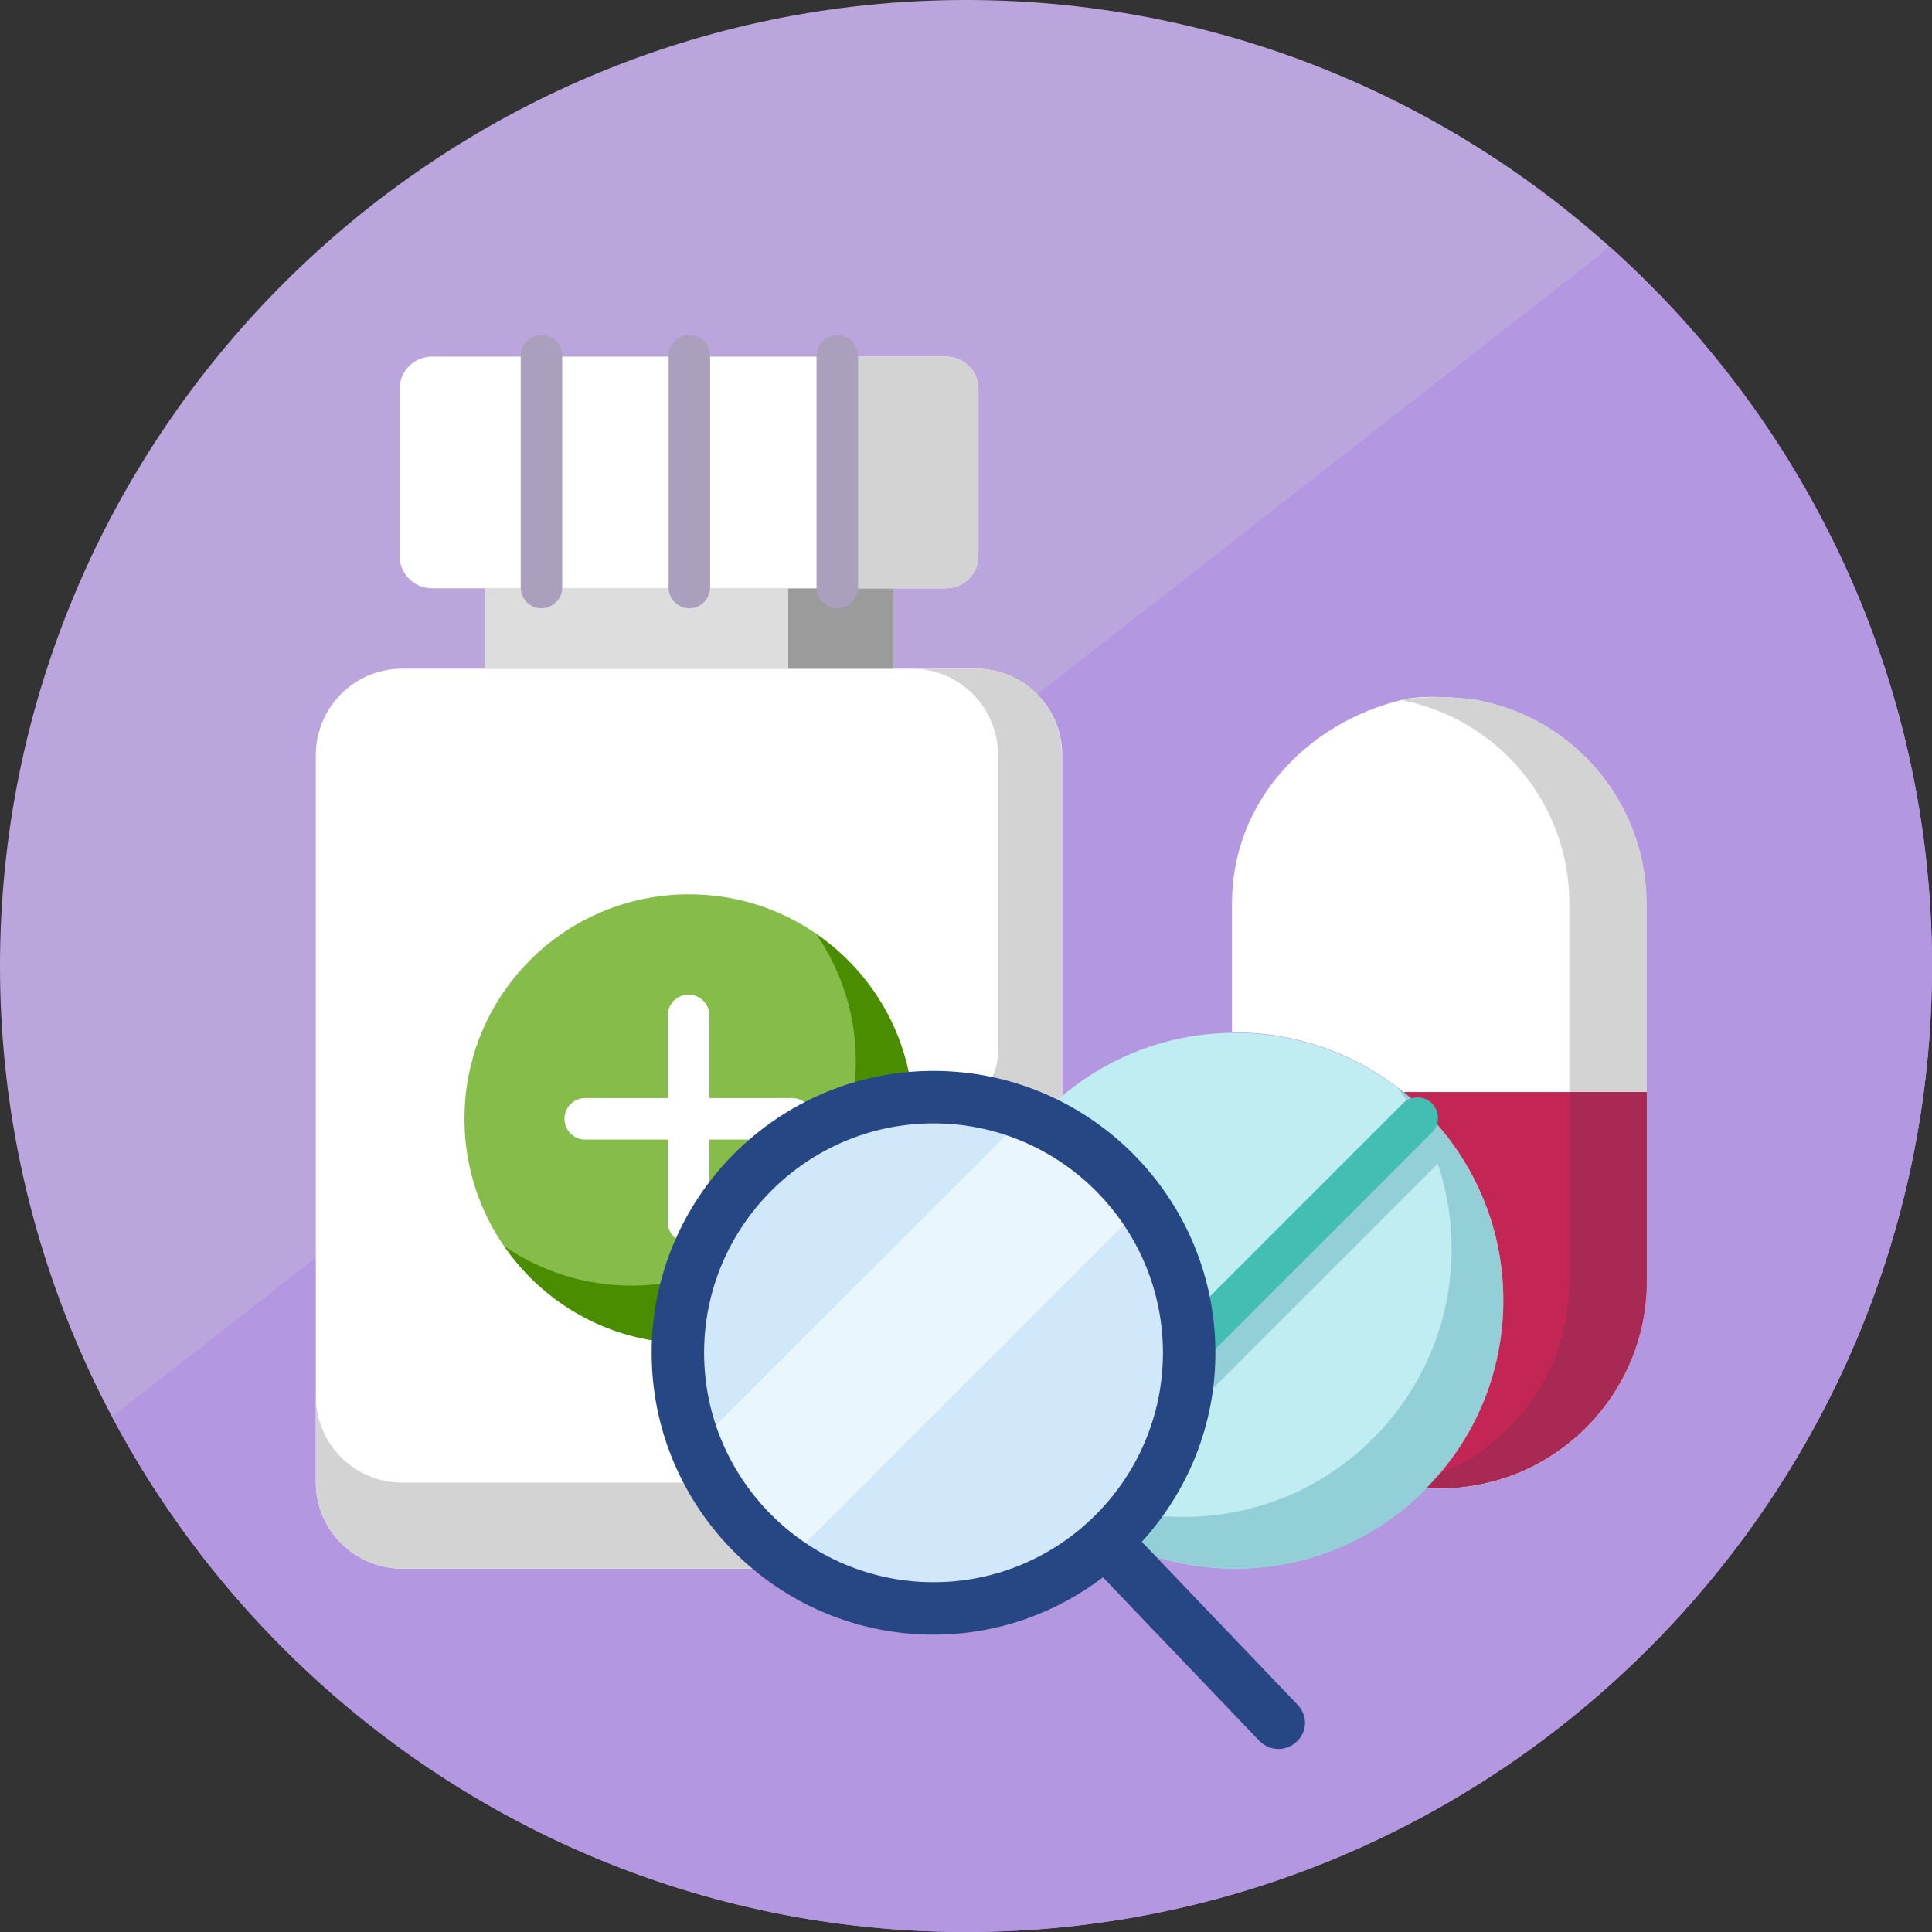 <svg width="150" height="150" viewBox="0 0 150 150" fill="none" xmlns="http://www.w3.org/2000/svg">
<rect x="0" y="0" width="150" height="150" fill="#333333" stroke="none"/>
<path d="M75 150C116.309 150 150 116.309 150 75C150 33.691 116.309 0 75 0C33.691 0 0 33.691 0 75C0 116.309 33.691 150 75 150Z" fill="#BAA5DD"/>
<path d="M150 75C150 116.309 116.309 150 75 150C46.318 150 21.308 133.757 8.699 110L125 19.177C140.33 32.925 150 52.87 150 75Z" fill="#B397E1"/>
<path d="M108.924 54.316C101.482 56.103 95.652 62.227 95.652 70.137V80.156C95.74 80.156 95.799 80.156 95.887 80.156C107.371 80.156 116.687 89.473 116.687 100.957C116.687 106.641 114.432 111.768 110.74 115.518C111.063 115.547 111.385 115.547 111.736 115.547C120.613 115.547 127.82 108.34 127.82 99.463V70.166C127.82 62.256 122.107 55.664 114.549 54.346C114.549 54.316 110.857 53.848 108.924 54.316Z" fill="white"/>
<path d="M75.76 121.787C78.894 121.787 81.531 119.619 82.264 116.719C77.869 112.91 75.086 107.256 75.086 100.986C75.086 94.6 77.957 88.887 82.469 85.078V58.623C82.469 54.902 79.451 51.914 75.76 51.914H31.229C27.508 51.914 24.52 54.932 24.52 58.623V115.078C24.52 118.799 27.537 121.787 31.229 121.787" fill="white"/>
<path d="M75.76 51.914H70.779C74.5 51.914 77.488 54.932 77.488 58.623V81.68C77.488 82.734 77.107 83.731 76.434 84.551C74.383 86.982 72.772 89.766 71.746 92.842C70.691 95.332 70.106 98.086 70.106 100.986C70.106 103.887 70.691 106.641 71.775 109.16C71.775 109.189 71.775 109.189 71.805 109.219C72.801 112.09 70.691 115.107 67.644 115.107H31.229C27.508 115.107 24.52 112.09 24.52 108.398V115.078C24.52 118.799 27.537 121.787 31.229 121.787H75.76C77.928 121.787 79.891 120.732 81.092 119.121C81.092 119.121 81.092 119.092 81.121 119.092C81.18 119.033 81.209 118.945 81.268 118.887C81.268 118.857 81.297 118.857 81.297 118.828C81.326 118.77 81.385 118.711 81.414 118.652C81.414 118.623 81.443 118.594 81.443 118.594C81.473 118.535 81.502 118.477 81.561 118.418C81.59 118.389 81.59 118.359 81.619 118.33C81.648 118.271 81.678 118.213 81.707 118.154C81.736 118.125 81.736 118.096 81.766 118.066C81.795 118.008 81.824 117.949 81.853 117.891C81.883 117.861 81.883 117.832 81.912 117.803C81.941 117.744 81.971 117.686 81.971 117.627C81.971 117.598 82 117.568 82 117.539C82.029 117.48 82.059 117.422 82.059 117.363C82.059 117.334 82.088 117.305 82.088 117.275C82.117 117.217 82.117 117.158 82.147 117.1C82.147 117.07 82.176 117.041 82.176 117.012C82.205 116.924 82.234 116.836 82.264 116.719C82.029 116.514 81.824 116.309 81.59 116.103C81.561 116.074 81.531 116.045 81.502 116.016C81.297 115.811 81.092 115.605 80.887 115.4C80.857 115.371 80.828 115.342 80.799 115.312C80.594 115.107 80.389 114.873 80.213 114.668C80.184 114.639 80.184 114.609 80.154 114.609C79.949 114.375 79.744 114.141 79.568 113.906C76.756 110.361 75.057 105.85 75.057 100.986C75.057 94.6 77.928 88.887 82.439 85.078V58.623C82.469 54.932 79.481 51.914 75.76 51.914Z" fill="#D3D3D3"/>
<path d="M37.615 45.674H69.373V51.914H37.615V45.674Z" fill="#DDDDDD"/>
<path d="M61.199 45.674H69.373V51.914H61.199V45.674Z" fill="#9B9B9B"/>
<path d="M31.023 36.68V43.154C31.023 44.56 32.166 45.674 33.543 45.674H73.445C74.852 45.674 75.965 44.531 75.965 43.154V30.205C75.965 28.799 74.822 27.686 73.445 27.686H33.543C32.137 27.686 31.023 28.828 31.023 30.205V36.68Z" fill="white"/>
<path d="M64.656 27.686V45.674H73.445C74.852 45.674 75.965 44.531 75.965 43.154V30.205C75.965 28.799 74.822 27.686 73.445 27.686H64.656Z" fill="#D3D3D3"/>
<path d="M70.926 86.865C70.926 96.475 63.133 104.297 53.494 104.297C43.885 104.297 36.062 96.504 36.062 86.865C36.062 77.227 43.855 69.434 53.494 69.434C63.133 69.434 70.926 77.227 70.926 86.865Z" fill="#86BD4A"/>
<path d="M63.367 72.51C65.301 75.322 66.443 78.721 66.443 82.383C66.443 92.022 58.65 99.814 49.012 99.814C45.35 99.814 41.951 98.672 39.139 96.738C42.273 101.309 47.547 104.297 53.494 104.297C63.133 104.297 70.926 96.504 70.926 86.865C70.926 80.889 67.938 75.644 63.367 72.51Z" fill="#4A8D00"/>
<path d="M116.688 100.986C116.688 112.471 107.371 121.787 95.887 121.787C84.402 121.787 75.086 112.471 75.086 100.986C75.086 89.502 84.402 80.186 95.887 80.186C107.371 80.186 116.688 89.502 116.688 100.986Z" fill="#C0EDF2"/>
<path d="M108.484 84.404C111.15 87.891 112.703 92.256 112.703 96.973C112.703 108.457 103.387 117.773 91.902 117.773C87.186 117.773 82.82 116.191 79.334 113.555C83.143 118.564 89.148 121.787 95.916 121.787C107.4 121.787 116.717 112.471 116.717 100.986C116.688 94.219 113.465 88.213 108.484 84.404Z" fill="#92CFD6"/>
<path d="M81.619 115.898C82.41 116.602 83.26 117.217 84.168 117.803L112.879 89.092C112.322 88.184 111.678 87.334 110.975 86.543C110.857 86.602 110.711 86.689 110.623 86.807L81.883 115.547C81.766 115.664 81.678 115.781 81.619 115.898Z" fill="#92CFD6"/>
<path d="M114.549 54.316C112.527 54.053 110.652 54.053 108.924 54.316C108.865 54.316 108.807 54.346 108.748 54.346C116.189 55.752 121.844 62.285 121.844 70.137V99.492C121.844 106.23 117.684 112.031 111.795 114.404C111.473 114.785 111.121 115.166 110.77 115.547C111.092 115.576 111.414 115.576 111.766 115.576C120.643 115.576 127.85 108.369 127.85 99.492V70.166C127.82 62.227 122.078 55.664 114.549 54.316Z" fill="#D3D3D3"/>
<path d="M109.012 84.814C113.699 88.623 116.717 94.453 116.717 100.957C116.717 106.641 114.461 111.768 110.77 115.518C111.092 115.547 111.414 115.547 111.766 115.547C120.643 115.547 127.85 108.34 127.85 99.463V84.785H109.012V84.814Z" fill="#C32655"/>
<path d="M121.844 99.492C121.844 106.23 117.684 112.031 111.795 114.404C111.648 114.58 111.473 114.756 111.326 114.932C111.297 114.961 111.268 114.99 111.238 115.02C111.092 115.195 110.916 115.371 110.77 115.518C111.092 115.547 111.414 115.547 111.766 115.547C120.643 115.547 127.85 108.34 127.85 99.463V84.785H121.873V99.492H121.844Z" fill="#A92955"/>
<path d="M61.492 85.254H55.076V78.838C55.076 77.959 54.373 77.227 53.465 77.227C52.557 77.227 51.853 77.93 51.853 78.838V85.254H45.438C44.559 85.254 43.826 85.957 43.826 86.865C43.826 87.744 44.529 88.477 45.438 88.477H51.853V94.893C51.853 95.772 52.557 96.504 53.465 96.504C54.373 96.504 55.076 95.801 55.076 94.893V88.477H61.492C62.371 88.477 63.103 87.773 63.103 86.865C63.103 85.957 62.4 85.254 61.492 85.254Z" fill="white"/>
<path d="M42.039 47.227C41.16 47.227 40.428 46.523 40.428 45.615V27.627C40.428 26.748 41.131 26.016 42.039 26.016C42.947 26.016 43.65 26.719 43.65 27.627V45.615C43.65 46.494 42.918 47.227 42.039 47.227Z" fill="#AA9FBC"/>
<path d="M53.523 47.227C52.645 47.227 51.912 46.523 51.912 45.615V27.627C51.912 26.748 52.615 26.016 53.523 26.016C54.432 26.016 55.135 26.719 55.135 27.627V45.615C55.135 46.494 54.402 47.227 53.523 47.227Z" fill="#AA9FBC"/>
<path d="M65.008 47.227C64.129 47.227 63.397 46.523 63.397 45.615V27.627C63.397 26.748 64.1 26.016 65.008 26.016C65.916 26.016 66.619 26.719 66.619 27.627V45.615C66.619 46.494 65.887 47.227 65.008 47.227Z" fill="#AA9FBC"/>
<path d="M81.326 117.129C80.916 117.129 80.506 116.982 80.184 116.66C79.568 116.045 79.568 115.02 80.184 114.404L108.924 85.664C109.539 85.049 110.564 85.049 111.18 85.664C111.795 86.279 111.795 87.305 111.18 87.92L82.439 116.66C82.147 116.982 81.736 117.129 81.326 117.129Z" fill="#43BEB3"/>
<path d="M72.508 124.893C83.478 124.893 92.371 115.999 92.371 105.029C92.371 94.059 83.478 85.166 72.508 85.166C61.538 85.166 52.645 94.059 52.645 105.029C52.645 115.999 61.538 124.893 72.508 124.893Z" fill="#D0E8F9"/>
<path d="M79.715 86.543L54.022 112.207C55.457 115.869 57.918 119.004 61.111 121.23L88.738 93.603C86.512 90.439 83.377 87.978 79.715 86.543Z" fill="#EAF6FD"/>
<path d="M100.75 132.363L88.65 119.707C92.195 115.811 94.363 110.684 94.363 105.029C94.363 92.959 84.549 83.144 72.478 83.144C60.408 83.144 50.594 92.959 50.594 105.029C50.594 117.1 60.408 126.914 72.478 126.914C77.43 126.914 81.971 125.244 85.633 122.461L97.791 135.176C98.201 135.586 98.728 135.791 99.256 135.791C99.754 135.791 100.252 135.615 100.662 135.234C101.512 134.443 101.541 133.184 100.75 132.363ZM54.666 105.029C54.666 95.215 62.664 87.217 72.478 87.217C82.293 87.217 90.291 95.215 90.291 105.029C90.291 114.844 82.293 122.842 72.478 122.842C62.664 122.842 54.666 114.844 54.666 105.029Z" fill="#274684"/>
</svg>
